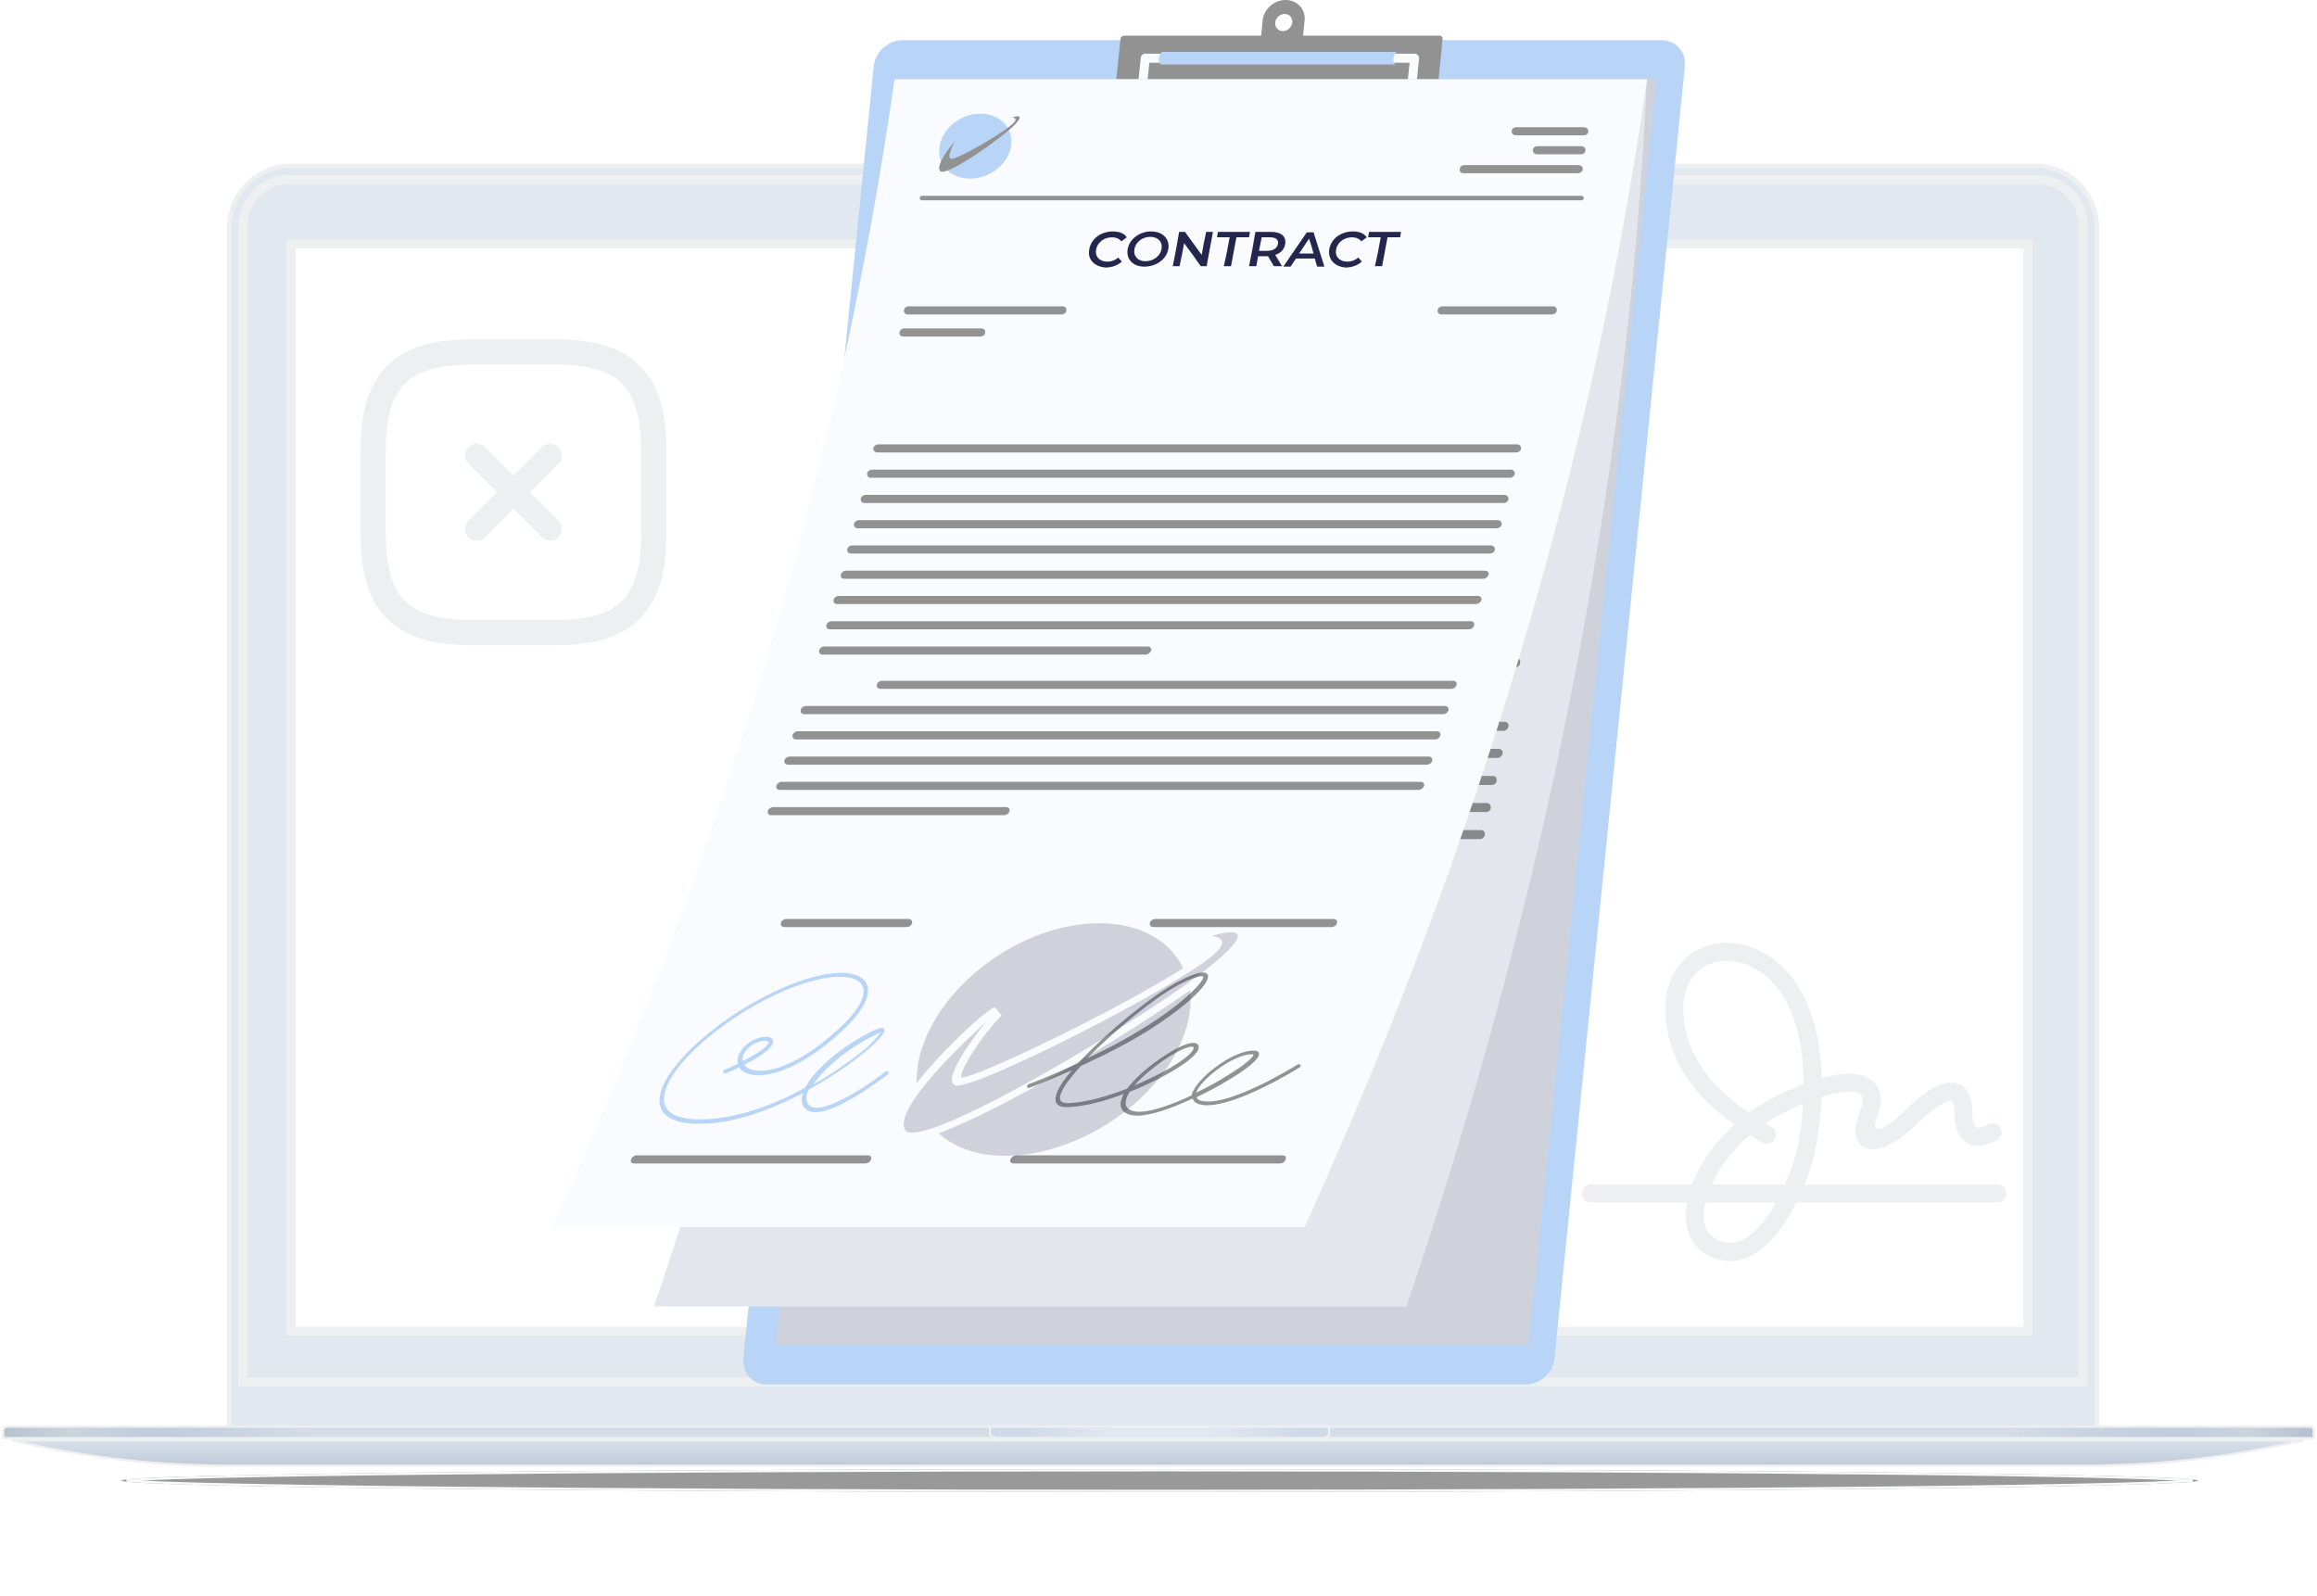 <svg width="405" height="279" viewBox="0 0 405 279" fill="none" xmlns="http://www.w3.org/2000/svg">
<g opacity="0.4" filter="url(#filter0_f_9580_53837)">
<ellipse cx="202.699" cy="258.787" rx="181.477" ry="2.005" fill="black"/>
<path d="M22.13 258.787C22.147 258.785 22.164 258.783 22.181 258.781C22.795 258.715 23.713 258.648 24.92 258.583C27.335 258.453 30.898 258.327 35.489 258.207C44.671 257.967 57.958 257.751 74.378 257.57C107.218 257.207 152.586 256.982 202.699 256.982C252.812 256.982 298.181 257.207 331.021 257.57C347.441 257.751 360.728 257.967 369.909 258.207C374.501 258.327 378.064 258.453 380.478 258.583C381.686 258.648 382.603 258.715 383.217 258.781C383.235 258.783 383.252 258.785 383.269 258.787C383.252 258.789 383.235 258.791 383.217 258.793C382.603 258.859 381.686 258.926 380.478 258.991C378.064 259.121 374.501 259.247 369.909 259.367C360.728 259.607 347.441 259.823 331.021 260.004C298.181 260.367 252.812 260.592 202.699 260.592C152.586 260.592 107.218 260.367 74.378 260.004C57.958 259.823 44.671 259.607 35.489 259.367C30.898 259.247 27.335 259.121 24.92 258.991C23.713 258.926 22.795 258.859 22.181 258.793C22.164 258.791 22.147 258.789 22.13 258.787Z" stroke="#EDEFF1" stroke-width="0.401"/>
</g>
<path d="M40.073 39.812C40.073 33.832 44.921 28.984 50.901 28.984H355.702C361.682 28.984 366.53 33.832 366.53 39.812V249.162C366.53 249.827 365.992 250.365 365.327 250.365H41.276C40.612 250.365 40.073 249.827 40.073 249.162V39.812Z" fill="#E2E8F0" stroke="#EDEFF1" stroke-width="0.802"/>
<path d="M42.478 39.411C42.478 34.981 46.069 31.39 50.499 31.39H356.102C360.532 31.39 364.123 34.981 364.123 39.411V241.542H42.478V39.411Z" fill="#E2E8F0" stroke="#EDEFF1" stroke-width="1.604"/>
<rect x="50.904" y="42.62" width="303.597" height="190.099" fill="white" stroke="#EDEFF1" stroke-width="1.604"/>
<path d="M83.32 92.466L96.172 79.614" stroke="#EDEFF1" stroke-width="4.087" stroke-linecap="round" stroke-linejoin="round"/>
<path d="M96.172 92.466L83.32 79.614" stroke="#EDEFF1" stroke-width="4.087" stroke-linecap="round" stroke-linejoin="round"/>
<path d="M82.393 110.564H97.107C109.368 110.564 114.273 105.659 114.273 93.397V78.683C114.273 66.422 109.368 61.517 97.107 61.517H82.393C70.131 61.517 65.227 66.422 65.227 78.683V93.397C65.227 105.659 70.131 110.564 82.393 110.564Z" stroke="#EDEFF1" stroke-width="4.414" stroke-linecap="round" stroke-linejoin="round"/>
<path d="M0.568 249.964C0.568 249.632 0.837 249.362 1.169 249.362H403.827C404.159 249.362 404.429 249.632 404.429 249.964V251.368H0.568V249.964Z" fill="#E2E8F0"/>
<path d="M0.568 249.964C0.568 249.632 0.837 249.362 1.169 249.362H403.827C404.159 249.362 404.429 249.632 404.429 249.964V251.368H0.568V249.964Z" fill="url(#paint0_linear_9580_53837)"/>
<path d="M0.568 249.964C0.568 249.632 0.837 249.362 1.169 249.362H403.827C404.159 249.362 404.429 249.632 404.429 249.964V251.368H0.568V249.964Z" stroke="#EDEFF1" stroke-width="0.401"/>
<path d="M4.877 252.365L2.194 251.769H402.621L396.426 253.018C385.999 255.121 375.388 256.18 364.751 256.18H39.634C27.944 256.18 16.289 254.901 4.877 252.365Z" fill="#E2E8F0"/>
<path d="M4.877 252.365L2.194 251.769H402.621L396.426 253.018C385.999 255.121 375.388 256.18 364.751 256.18H39.634C27.944 256.18 16.289 254.901 4.877 252.365Z" fill="url(#paint1_linear_9580_53837)"/>
<path d="M4.877 252.365L2.194 251.769H402.621L396.426 253.018C385.999 255.121 375.388 256.18 364.751 256.18H39.634C27.944 256.18 16.289 254.901 4.877 252.365Z" stroke="#EDEFF1" stroke-width="0.401"/>
<path d="M175.225 251.368C174.435 251.368 173.926 251.301 173.6 251.191C173.283 251.084 173.157 250.944 173.097 250.794C173.029 250.625 173.03 250.411 173.045 250.115C173.046 250.09 173.048 250.065 173.049 250.039C173.06 249.836 173.073 249.606 173.056 249.363H232.339C232.322 249.606 232.335 249.836 232.346 250.039C232.347 250.065 232.348 250.09 232.35 250.115C232.365 250.411 232.366 250.625 232.298 250.794C232.238 250.944 232.112 251.084 231.795 251.191C231.469 251.301 230.96 251.368 230.17 251.368H175.225Z" fill="#E2E8F0"/>
<path d="M175.225 251.368C174.435 251.368 173.926 251.301 173.6 251.191C173.283 251.084 173.157 250.944 173.097 250.794C173.029 250.625 173.03 250.411 173.045 250.115C173.046 250.09 173.048 250.065 173.049 250.039C173.06 249.836 173.073 249.606 173.056 249.363H232.339C232.322 249.606 232.335 249.836 232.346 250.039C232.347 250.065 232.348 250.09 232.35 250.115C232.365 250.411 232.366 250.625 232.298 250.794C232.238 250.944 232.112 251.084 231.795 251.191C231.469 251.301 230.96 251.368 230.17 251.368H175.225Z" fill="url(#paint2_linear_9580_53837)"/>
<path d="M175.225 251.368C174.435 251.368 173.926 251.301 173.6 251.191C173.283 251.084 173.157 250.944 173.097 250.794C173.029 250.625 173.03 250.411 173.045 250.115C173.046 250.09 173.048 250.065 173.049 250.039C173.06 249.836 173.073 249.606 173.056 249.363H232.339C232.322 249.606 232.335 249.836 232.346 250.039C232.347 250.065 232.348 250.09 232.35 250.115C232.365 250.411 232.366 250.625 232.298 250.794C232.238 250.944 232.112 251.084 231.795 251.191C231.469 251.301 230.96 251.368 230.17 251.368H175.225Z" stroke="#EDEFF1" stroke-width="0.401"/>
<g clip-path="url(#clip0_9580_53837)">
<path d="M266.67 242H134.039C131.516 242 129.702 239.95 129.939 237.427L152.727 11.591C152.964 9.068 155.251 7.018 157.774 7.018H290.405C292.928 7.018 294.742 9.068 294.505 11.591L271.716 237.427C271.48 239.95 269.193 242 266.67 242Z" fill="#B8D4F7"/>
<path d="M246.788 24.129H197.742C195.692 24.129 194.272 22.473 194.43 20.502L195.849 6.86C195.849 6.466 196.244 6.229 196.559 6.229H251.598C251.993 6.229 252.229 6.545 252.15 6.86L250.81 20.423C250.652 22.473 248.839 24.129 246.788 24.129Z" fill="#929292"/>
<path d="M224.718 0C222.668 0 220.854 1.656 220.697 3.627L220.145 9.305H227.478L228.03 3.627C228.266 1.656 226.768 0 224.718 0ZM224.245 5.441C223.456 5.441 222.826 4.81 222.904 3.943C222.983 3.154 223.693 2.445 224.56 2.445C225.349 2.445 225.98 3.076 225.901 3.943C225.743 4.81 225.033 5.441 224.245 5.441Z" fill="#929292"/>
<path d="M247.264 10.172L246.239 20.029H226.368C226.447 18.136 225.028 16.559 223.057 16.559C221.085 16.559 219.35 18.057 219.035 20.029H199.164L200.189 10.172H247.264V10.172Z" stroke="#FAFBFF" stroke-width="1.577" stroke-miterlimit="10" stroke-linecap="round" stroke-linejoin="round"/>
<path d="M243.555 10.172C243.634 9.384 244.186 9.068 244.186 9.068H203.183C203.183 9.068 202.631 9.305 202.552 10.172C202.473 11.04 202.946 11.276 202.946 11.276H243.95C243.95 11.276 243.398 11.04 243.555 10.172Z" fill="#B8D4F7"/>
<path d="M267.152 235.061H135.625L157.94 13.878H289.467L267.152 235.061Z" fill="#FAFBFF"/>
<path d="M278.977 37.219H163.773C163.537 37.219 163.379 37.061 163.379 36.825C163.379 36.588 163.537 36.43 163.773 36.43H279.056C279.293 36.43 279.451 36.588 279.451 36.825C279.372 37.061 279.214 37.219 278.977 37.219Z" fill="#929292"/>
<path d="M178.745 26.731C178.43 30.201 175.355 32.961 171.885 32.961C168.416 32.961 165.892 30.201 166.287 26.731C166.602 23.262 169.677 20.502 173.147 20.502C176.616 20.502 179.14 23.341 178.745 26.731Z" fill="#B8D4F7"/>
<path d="M168.969 25.864C168.969 25.864 165.578 30.28 166.603 31.62C167.628 32.961 176.933 25.391 179.141 22.789C181.349 20.186 178.747 21.212 178.747 21.212C178.747 21.212 179.772 21.29 179.22 22.079C178.116 23.735 169.284 29.57 168.417 29.255C167.471 28.939 168.969 25.864 168.969 25.864Z" fill="#929292"/>
<path d="M278.804 24.681H266.976C266.503 24.681 266.188 24.366 266.188 23.892C266.188 23.419 266.503 23.104 266.976 23.104H278.804C279.277 23.104 279.593 23.419 279.593 23.892C279.593 24.287 279.198 24.681 278.804 24.681Z" fill="#929292"/>
<path d="M278.414 28.308H270.765C270.292 28.308 269.977 27.993 269.977 27.52C269.977 27.047 270.292 26.731 270.765 26.731H278.414C278.887 26.731 279.202 27.047 279.202 27.52C279.202 27.993 278.887 28.308 278.414 28.308Z" fill="#929292"/>
<path d="M278.102 32.015H258.152C257.679 32.015 257.363 31.699 257.363 31.226C257.363 30.753 257.679 30.438 258.152 30.438H278.102C278.575 30.438 278.89 30.753 278.89 31.226C278.89 31.699 278.496 32.015 278.102 32.015Z" fill="#929292"/>
<path d="M193.573 46.681C193.809 44.71 195.465 43.291 197.436 43.291C198.54 43.291 199.408 43.685 199.96 44.395L199.092 45.104C198.698 44.552 198.067 44.316 197.436 44.316C196.096 44.316 194.992 45.262 194.834 46.681C194.677 48.022 195.623 49.047 196.963 49.047C197.673 49.047 198.304 48.81 198.777 48.258L199.487 49.047C198.777 49.757 197.831 50.151 196.727 50.151C194.755 50.072 193.336 48.653 193.573 46.681Z" fill="#23274D"/>
<path d="M200.274 46.681C200.432 44.71 202.167 43.291 204.217 43.291C206.267 43.291 207.608 44.71 207.45 46.681C207.213 48.653 205.557 50.072 203.507 50.072C201.457 50.072 200.117 48.653 200.274 46.681ZM206.188 46.681C206.346 45.341 205.4 44.316 204.059 44.316C202.719 44.316 201.615 45.262 201.536 46.681C201.378 48.022 202.324 49.047 203.665 49.047C204.927 49.047 206.031 48.022 206.188 46.681Z" fill="#23274D"/>
<path d="M214.943 43.37L214.312 49.993H213.287L210.054 45.499L209.581 49.993H208.398L209.029 43.37H210.054L213.287 47.864L213.76 43.37H214.943Z" fill="#23274D"/>
<path d="M217.942 44.395H215.734L215.813 43.37H221.412L221.333 44.395H219.125L218.573 49.993H217.311L217.942 44.395Z" fill="#23274D"/>
<path d="M226.067 49.993L224.885 48.022C224.806 48.022 224.727 48.022 224.648 48.022H223.15L222.992 49.914H221.73L222.361 43.291H225.121C226.856 43.291 227.881 44.158 227.723 45.656C227.644 46.681 227.014 47.391 226.067 47.785L227.408 49.993H226.067ZM224.963 44.395H223.544L223.308 46.997H224.727C225.831 46.997 226.383 46.523 226.462 45.656C226.619 44.946 226.067 44.395 224.963 44.395Z" fill="#23274D"/>
<path d="M233.163 48.495H229.851L229.062 49.993H227.801L231.428 43.37H232.611L234.898 49.993H233.636L233.163 48.495ZM232.847 47.47L231.901 44.552L230.403 47.47H232.847Z" fill="#23274D"/>
<path d="M235.524 46.681C235.761 44.71 237.417 43.291 239.388 43.291C240.492 43.291 241.359 43.685 241.911 44.395L241.044 45.104C240.65 44.552 240.019 44.316 239.388 44.316C238.048 44.316 236.944 45.262 236.786 46.681C236.628 48.022 237.574 49.047 238.915 49.047C239.625 49.047 240.255 48.81 240.729 48.258L241.438 49.047C240.729 49.757 239.782 50.151 238.678 50.151C236.707 50.072 235.367 48.653 235.524 46.681Z" fill="#23274D"/>
<path d="M244.356 44.395H242.148L242.227 43.37H247.826L247.747 44.395H245.539L244.987 49.993H243.725L244.356 44.395Z" fill="#23274D"/>
<path d="M189.716 59.297H162.906C162.433 59.297 162.117 58.982 162.117 58.509C162.117 58.036 162.433 57.72 162.906 57.72H189.716C190.189 57.72 190.504 58.036 190.504 58.509C190.504 58.982 190.189 59.297 189.716 59.297Z" fill="#929292"/>
<path d="M175.92 63.556H162.515C162.042 63.556 161.727 63.24 161.727 62.767C161.727 62.294 162.042 61.979 162.515 61.979H175.92C176.393 61.979 176.709 62.294 176.709 62.767C176.709 63.24 176.314 63.556 175.92 63.556Z" fill="#929292"/>
<path d="M271.956 85.871H160.3C159.827 85.871 159.512 85.556 159.512 85.083C159.512 84.61 159.827 84.294 160.3 84.294H271.956C272.429 84.294 272.745 84.61 272.745 85.083C272.745 85.477 272.35 85.871 271.956 85.871Z" fill="#929292"/>
<path d="M271.401 90.681H159.746C159.272 90.681 158.957 90.366 158.957 89.893C158.957 89.42 159.272 89.104 159.746 89.104H271.401C271.875 89.104 272.19 89.42 272.19 89.893C272.19 90.366 271.875 90.681 271.401 90.681Z" fill="#929292"/>
<path d="M270.929 95.57H159.273C158.8 95.57 158.484 95.255 158.484 94.781C158.484 94.308 158.8 93.993 159.273 93.993H270.929C271.402 93.993 271.717 94.308 271.717 94.781C271.717 95.176 271.402 95.57 270.929 95.57Z" fill="#929292"/>
<path d="M270.464 100.38H158.808C158.335 100.38 158.02 100.065 158.02 99.592C158.02 99.119 158.335 98.803 158.808 98.803H270.464C270.937 98.803 271.252 99.119 271.252 99.592C271.252 100.065 270.937 100.38 270.464 100.38Z" fill="#929292"/>
<path d="M269.991 105.269H158.335C157.862 105.269 157.547 104.954 157.547 104.48C157.547 104.007 157.862 103.692 158.335 103.692H269.991C270.464 103.692 270.78 104.007 270.78 104.48C270.78 104.954 270.386 105.269 269.991 105.269Z" fill="#929292"/>
<path d="M269.519 110.158H157.863C157.39 110.158 157.074 109.842 157.074 109.369C157.074 108.896 157.39 108.581 157.863 108.581H269.519C269.992 108.581 270.307 108.896 270.307 109.369C270.307 109.764 269.913 110.158 269.519 110.158Z" fill="#929292"/>
<path d="M268.964 114.968H157.308C156.835 114.968 156.52 114.653 156.52 114.179C156.52 113.706 156.835 113.391 157.308 113.391H268.964C269.437 113.391 269.752 113.706 269.752 114.179C269.752 114.653 269.437 114.968 268.964 114.968Z" fill="#929292"/>
<path d="M268.495 119.857H156.839C156.366 119.857 156.051 119.542 156.051 119.069C156.051 118.595 156.366 118.28 156.839 118.28H268.495C268.968 118.28 269.284 118.595 269.284 119.069C269.284 119.463 268.968 119.857 268.495 119.857Z" fill="#929292"/>
<path d="M212.818 124.746H156.359C155.886 124.746 155.57 124.43 155.57 123.957C155.57 123.484 155.886 123.169 156.359 123.169H212.818C213.291 123.169 213.606 123.484 213.606 123.957C213.606 124.43 213.212 124.746 212.818 124.746Z" fill="#929292"/>
<path d="M275.427 59.297H256.187C255.714 59.297 255.398 58.982 255.398 58.509C255.398 58.036 255.714 57.72 256.187 57.72H275.427C275.9 57.72 276.216 58.036 276.216 58.509C276.216 58.982 275.9 59.297 275.427 59.297Z" fill="#929292"/>
<path d="M267.385 131.291H167.636C167.163 131.291 166.848 130.975 166.848 130.502C166.848 130.029 167.163 129.714 167.636 129.714H267.385C267.858 129.714 268.174 130.029 268.174 130.502C268.174 130.975 267.858 131.291 267.385 131.291Z" fill="#929292"/>
<path d="M266.835 136.179H155.179C154.706 136.179 154.391 135.864 154.391 135.391C154.391 134.918 154.706 134.602 155.179 134.602H266.835C267.308 134.602 267.624 134.918 267.624 135.391C267.624 135.785 267.308 136.179 266.835 136.179Z" fill="#929292"/>
<path d="M266.355 140.989H154.699C154.226 140.989 153.91 140.674 153.91 140.201C153.91 139.728 154.226 139.412 154.699 139.412H266.355C266.828 139.412 267.143 139.728 267.143 140.201C267.143 140.674 266.828 140.989 266.355 140.989Z" fill="#929292"/>
<path d="M265.886 145.878H154.23C153.757 145.878 153.441 145.563 153.441 145.09C153.441 144.617 153.757 144.301 154.23 144.301H265.886C266.359 144.301 266.674 144.617 266.674 145.09C266.674 145.563 266.28 145.878 265.886 145.878Z" fill="#929292"/>
<path d="M265.413 150.767H153.757C153.284 150.767 152.969 150.452 152.969 149.979C152.969 149.506 153.284 149.19 153.757 149.19H265.413C265.886 149.19 266.202 149.506 266.202 149.979C266.202 150.373 265.807 150.767 265.413 150.767Z" fill="#929292"/>
<path d="M193.898 155.577H153.289C152.815 155.577 152.5 155.262 152.5 154.789C152.5 154.316 152.815 154 153.289 154H193.977C194.45 154 194.765 154.316 194.765 154.789C194.765 155.262 194.371 155.577 193.898 155.577Z" fill="#929292"/>
<g opacity="0.2">
<path d="M267.152 235.061H135.625L157.94 13.878H289.467L267.152 235.061Z" fill="#23274D"/>
</g>
<path d="M245.839 228.359C201.997 228.359 158.155 228.359 114.312 228.359C138.442 157.234 153.029 85.004 156.341 13.879C200.183 13.879 244.026 13.879 287.868 13.879C284.556 85.004 269.968 157.234 245.839 228.359Z" fill="#FAFBFF"/>
<path d="M277.623 36.43C239.221 36.43 200.82 36.43 162.34 36.43C162.103 36.43 161.945 36.273 161.945 36.036C161.945 35.8 162.103 35.642 162.34 35.642C200.741 35.642 239.142 35.642 277.623 35.642C277.859 35.642 278.017 35.8 278.017 36.036C278.017 36.273 277.78 36.43 277.623 36.43Z" fill="#929292"/>
<path d="M177.005 26.338C176.768 29.649 173.772 32.409 170.381 32.409C166.912 32.409 164.31 29.728 164.546 26.338C164.783 23.026 167.7 20.266 171.17 20.266C174.561 20.266 177.242 23.026 177.005 26.338Z" fill="#B8D4F7"/>
<path d="M167.15 25.391C167.15 25.391 163.996 29.649 165.021 30.989C166.046 32.33 175.115 24.997 177.244 22.473C179.373 19.95 176.77 20.975 176.77 20.975C176.77 20.975 177.796 21.054 177.244 21.842C176.218 23.419 167.623 29.097 166.677 28.782C165.81 28.387 167.15 25.391 167.15 25.391Z" fill="#929292"/>
<path d="M276.988 24.287C273.045 24.287 269.102 24.287 265.16 24.287C264.687 24.287 264.371 23.972 264.371 23.498C264.371 23.104 264.687 22.71 265.16 22.71C269.102 22.71 273.045 22.71 276.988 22.71C277.461 22.71 277.776 23.025 277.776 23.498C277.776 23.972 277.382 24.287 276.988 24.287Z" fill="#929292"/>
<path d="M276.75 27.836C274.226 27.836 271.624 27.836 269.101 27.836C268.628 27.836 268.312 27.52 268.312 27.047C268.312 26.653 268.628 26.259 269.101 26.259C271.624 26.259 274.226 26.259 276.75 26.259C277.223 26.259 277.538 26.574 277.538 27.047C277.538 27.52 277.144 27.836 276.75 27.836Z" fill="#929292"/>
<path d="M276.512 31.383C269.888 31.383 263.186 31.383 256.562 31.383C256.089 31.383 255.773 31.068 255.773 30.595C255.773 30.2 256.089 29.806 256.562 29.806C263.186 29.806 269.888 29.806 276.512 29.806C276.985 29.806 277.3 30.122 277.3 30.595C277.3 31.068 276.906 31.383 276.512 31.383Z" fill="#929292"/>
<path d="M192.377 45.577C192.535 43.685 194.191 42.265 196.241 42.265C197.345 42.265 198.212 42.66 198.764 43.369C198.449 43.606 198.212 43.842 197.897 44.079C197.424 43.606 196.872 43.291 196.162 43.291C194.822 43.291 193.718 44.237 193.639 45.577C193.481 46.918 194.428 47.864 195.768 47.864C196.478 47.864 197.109 47.627 197.582 47.075C197.818 47.312 198.055 47.548 198.291 47.785C197.582 48.495 196.635 48.889 195.531 48.889C193.56 48.889 192.141 47.548 192.377 45.577Z" fill="#23274D"/>
<path d="M199.079 45.577C199.237 43.685 200.893 42.265 202.943 42.265C204.993 42.265 206.412 43.685 206.255 45.577C206.097 47.47 204.441 48.889 202.391 48.889C200.262 48.889 198.921 47.47 199.079 45.577ZM204.993 45.577C205.072 44.237 204.204 43.291 202.864 43.291C201.523 43.291 200.419 44.237 200.341 45.577C200.262 46.918 201.129 47.864 202.47 47.864C203.731 47.864 204.835 46.918 204.993 45.577Z" fill="#23274D"/>
<path d="M213.668 42.423C213.511 44.552 213.274 46.681 213.116 48.81C212.801 48.81 212.407 48.81 212.091 48.81C210.987 47.391 209.962 45.893 208.858 44.473C208.701 45.893 208.622 47.391 208.464 48.81C208.07 48.81 207.676 48.81 207.281 48.81C207.518 46.681 207.676 44.552 207.833 42.423C208.149 42.423 208.543 42.423 208.858 42.423C209.962 43.843 211.066 45.341 212.091 46.76C212.249 45.341 212.328 43.843 212.486 42.423C212.88 42.423 213.274 42.423 213.668 42.423Z" fill="#23274D"/>
<path d="M216.747 43.448C216.037 43.448 215.249 43.448 214.539 43.448C214.539 43.133 214.618 42.739 214.618 42.423C216.51 42.423 218.324 42.423 220.216 42.423C220.216 42.739 220.138 43.133 220.138 43.448C219.428 43.448 218.639 43.448 217.93 43.448C217.772 45.262 217.614 47.075 217.457 48.889C217.062 48.889 216.668 48.889 216.195 48.889C216.432 46.997 216.589 45.183 216.747 43.448Z" fill="#23274D"/>
<path d="M224.942 48.81C224.548 48.179 224.154 47.548 223.76 46.918C223.681 46.918 223.602 46.918 223.523 46.918C223.05 46.918 222.498 46.918 222.025 46.918C221.946 47.548 221.946 48.179 221.867 48.81C221.473 48.81 221.079 48.81 220.605 48.81C220.842 46.681 221 44.552 221.157 42.423C222.104 42.423 222.971 42.423 223.917 42.423C225.652 42.423 226.677 43.291 226.519 44.71C226.441 45.656 225.889 46.366 224.942 46.76C225.416 47.47 225.81 48.179 226.283 48.889C225.81 48.81 225.337 48.81 224.942 48.81ZM223.76 43.448C223.286 43.448 222.813 43.448 222.34 43.448C222.261 44.316 222.183 45.183 222.104 45.971C222.577 45.971 223.05 45.971 223.523 45.971C224.627 45.971 225.179 45.498 225.258 44.71C225.337 43.843 224.785 43.448 223.76 43.448Z" fill="#23274D"/>
<path d="M231.967 47.312C230.864 47.312 229.76 47.312 228.656 47.312C228.419 47.785 228.104 48.337 227.867 48.81C227.473 48.81 227 48.81 226.605 48.81C227.788 46.681 228.971 44.552 230.154 42.423C230.548 42.423 230.942 42.423 231.337 42.423C232.125 44.552 232.993 46.681 233.781 48.81C233.387 48.81 232.914 48.81 232.519 48.81C232.283 48.337 232.125 47.864 231.967 47.312ZM231.652 46.366C231.337 45.419 231.021 44.473 230.627 43.527C230.154 44.473 229.602 45.419 229.129 46.366C229.917 46.366 230.785 46.366 231.652 46.366Z" fill="#23274D"/>
<path d="M234.329 45.577C234.487 43.685 236.143 42.265 238.193 42.265C239.297 42.265 240.164 42.66 240.716 43.369C240.401 43.606 240.164 43.842 239.849 44.079C239.376 43.606 238.824 43.291 238.114 43.291C236.773 43.291 235.669 44.237 235.591 45.577C235.512 46.918 236.379 47.864 237.72 47.864C238.429 47.864 239.06 47.627 239.533 47.075C239.77 47.312 240.006 47.548 240.243 47.785C239.533 48.495 238.587 48.889 237.483 48.889C235.512 48.889 234.171 47.548 234.329 45.577Z" fill="#23274D"/>
<path d="M243.161 43.448C242.451 43.448 241.663 43.448 240.953 43.448C240.953 43.133 241.032 42.739 241.032 42.423C242.924 42.423 244.738 42.423 246.631 42.423C246.631 42.739 246.552 43.133 246.552 43.448C245.842 43.448 245.053 43.448 244.344 43.448C244.186 45.262 244.028 47.075 243.871 48.889C243.476 48.889 243.082 48.889 242.609 48.889C242.846 46.997 243.003 45.183 243.161 43.448Z" fill="#23274D"/>
<path d="M188.599 57.8C179.688 57.8 170.778 57.8 161.789 57.8C161.315 57.8 161 57.484 161 57.011C161 56.617 161.315 56.222 161.789 56.222C170.699 56.222 179.609 56.222 188.599 56.222C189.072 56.222 189.387 56.538 189.387 57.011C189.387 57.484 188.993 57.8 188.599 57.8Z" fill="#929292"/>
<path d="M174.713 61.979C170.218 61.979 165.803 61.979 161.308 61.979C160.835 61.979 160.52 61.663 160.52 61.19C160.52 60.796 160.914 60.402 161.308 60.402C165.803 60.402 170.218 60.402 174.713 60.402C175.186 60.402 175.502 60.717 175.502 61.19C175.502 61.663 175.186 61.979 174.713 61.979Z" fill="#929292"/>
<path d="M270.288 83.584C233.07 83.584 195.851 83.584 158.632 83.584C158.159 83.584 157.844 83.269 157.844 82.796C157.844 82.402 158.238 82.007 158.632 82.007C195.851 82.007 233.07 82.007 270.288 82.007C270.761 82.007 271.077 82.323 271.077 82.796C271.077 83.269 270.682 83.584 270.288 83.584Z" fill="#929292"/>
<path d="M269.585 88.316C232.366 88.316 195.148 88.316 157.929 88.316C157.456 88.316 157.141 88 157.141 87.527C157.141 87.133 157.535 86.739 157.929 86.739C195.148 86.739 232.366 86.739 269.585 86.739C270.058 86.739 270.374 87.054 270.374 87.527C270.374 87.921 270.058 88.316 269.585 88.316Z" fill="#929292"/>
<path d="M268.866 93.046C231.648 93.046 194.429 93.046 157.21 93.046C156.737 93.046 156.422 92.731 156.422 92.258C156.422 91.864 156.816 91.469 157.21 91.469C194.429 91.469 231.648 91.469 268.866 91.469C269.339 91.469 269.655 91.785 269.655 92.258C269.655 92.652 269.339 93.046 268.866 93.046Z" fill="#929292"/>
<path d="M268.159 97.778C230.94 97.778 193.722 97.778 156.503 97.778C156.03 97.778 155.714 97.463 155.793 96.99C155.793 96.595 156.188 96.201 156.661 96.201C193.879 96.201 231.098 96.201 268.317 96.201C268.79 96.201 269.105 96.516 269.026 96.99C268.947 97.384 268.553 97.778 268.159 97.778Z" fill="#929292"/>
<path d="M267.37 102.43C230.151 102.43 192.933 102.43 155.714 102.43C155.241 102.43 154.925 102.115 155.004 101.642C155.004 101.248 155.399 100.853 155.872 100.853C193.09 100.853 230.309 100.853 267.528 100.853C268.001 100.853 268.316 101.169 268.237 101.642C268.158 102.115 267.843 102.43 267.37 102.43Z" fill="#929292"/>
<path d="M266.577 107.161C229.358 107.161 192.14 107.161 154.921 107.161C154.448 107.161 154.132 106.846 154.211 106.373C154.211 105.978 154.606 105.584 155.079 105.584C192.297 105.584 229.516 105.584 266.735 105.584C267.208 105.584 267.523 105.9 267.444 106.373C267.365 106.846 266.971 107.161 266.577 107.161Z" fill="#929292"/>
<path d="M265.718 111.893C228.499 111.893 191.28 111.893 154.062 111.893C153.588 111.893 153.273 111.577 153.352 111.104C153.352 110.71 153.746 110.316 154.219 110.316C191.438 110.316 228.657 110.316 265.875 110.316C266.348 110.316 266.664 110.631 266.585 111.104C266.585 111.577 266.191 111.893 265.718 111.893Z" fill="#929292"/>
<path d="M264.85 116.624C227.632 116.624 190.413 116.624 153.194 116.624C152.721 116.624 152.406 116.308 152.485 115.835C152.485 115.441 152.879 115.047 153.352 115.047C190.571 115.047 227.789 115.047 265.008 115.047C265.481 115.047 265.797 115.362 265.718 115.835C265.718 116.308 265.323 116.624 264.85 116.624Z" fill="#929292"/>
<path d="M208.786 121.355C189.94 121.355 171.173 121.355 152.327 121.355C151.854 121.355 151.539 121.04 151.618 120.567C151.618 120.172 152.012 119.778 152.485 119.778C171.331 119.778 190.098 119.778 208.944 119.778C209.417 119.778 209.732 120.093 209.653 120.567C209.575 121.04 209.259 121.355 208.786 121.355Z" fill="#929292"/>
<path d="M274.31 57.8C267.923 57.8 261.457 57.8 255.07 57.8C254.597 57.8 254.281 57.484 254.281 57.011C254.281 56.617 254.597 56.222 255.07 56.222C261.457 56.222 267.923 56.222 274.31 56.222C274.783 56.222 275.098 56.538 275.098 57.011C275.098 57.484 274.704 57.8 274.31 57.8Z" fill="#929292"/>
<path d="M262.799 127.742C229.523 127.742 196.326 127.742 163.05 127.742C162.577 127.742 162.261 127.427 162.34 126.954C162.419 126.559 162.734 126.165 163.208 126.165C196.484 126.165 229.681 126.165 262.957 126.165C263.43 126.165 263.745 126.48 263.666 126.954C263.588 127.427 263.193 127.742 262.799 127.742Z" fill="#929292"/>
<path d="M261.776 132.473C224.557 132.473 187.339 132.473 150.12 132.473C149.647 132.473 149.332 132.158 149.411 131.685C149.489 131.29 149.805 130.896 150.278 130.896C187.497 130.896 224.715 130.896 261.934 130.896C262.407 130.896 262.722 131.212 262.643 131.685C262.565 132.158 262.17 132.473 261.776 132.473Z" fill="#929292"/>
<path d="M260.741 137.205C223.522 137.205 186.304 137.205 149.085 137.205C148.612 137.205 148.297 136.889 148.375 136.416C148.454 136.022 148.848 135.627 149.243 135.627C186.461 135.627 223.68 135.627 260.899 135.627C261.372 135.627 261.687 135.943 261.608 136.416C261.608 136.889 261.214 137.205 260.741 137.205Z" fill="#929292"/>
<path d="M259.717 141.936C222.499 141.936 185.28 141.936 148.061 141.936C147.588 141.936 147.352 141.62 147.352 141.147C147.43 140.753 147.825 140.359 148.219 140.359C185.438 140.359 222.656 140.359 259.875 140.359C260.348 140.359 260.585 140.674 260.585 141.147C260.585 141.62 260.19 141.936 259.717 141.936Z" fill="#929292"/>
<path d="M258.698 146.667C221.479 146.667 184.26 146.667 147.042 146.667C146.569 146.667 146.332 146.351 146.332 145.878C146.411 145.484 146.805 145.09 147.199 145.09C184.418 145.09 221.637 145.09 258.855 145.09C259.328 145.09 259.565 145.405 259.565 145.878C259.486 146.351 259.092 146.667 258.698 146.667Z" fill="#929292"/>
<path d="M186.624 151.398C173.062 151.398 159.499 151.398 145.936 151.398C145.463 151.398 145.227 151.083 145.227 150.61C145.305 150.215 145.7 149.821 146.094 149.821C159.657 149.821 173.219 149.821 186.782 149.821C187.255 149.821 187.492 150.136 187.492 150.61C187.492 151.083 187.098 151.398 186.624 151.398Z" fill="#929292"/>
<g opacity="0.1">
<path d="M245.839 228.359C201.997 228.359 158.155 228.359 114.312 228.359C138.442 157.234 153.029 85.004 156.341 13.879C200.183 13.879 244.026 13.879 287.868 13.879C284.556 85.004 269.968 157.234 245.839 228.359Z" fill="#23274D"/>
</g>
<path d="M228.031 214.48C184.188 214.48 140.346 214.48 96.504 214.48C126.862 147.928 146.891 80.43 156.353 13.878C200.196 13.878 244.038 13.878 287.88 13.878C278.418 80.43 258.31 147.928 228.031 214.48Z" fill="#FAFBFF"/>
<path d="M276.439 35.011C238.038 35.011 199.636 35.011 161.156 35.011C160.919 35.011 160.762 34.853 160.762 34.616C160.762 34.38 160.998 34.222 161.156 34.222C199.557 34.222 237.959 34.222 276.439 34.222C276.676 34.222 276.833 34.38 276.833 34.616C276.833 34.853 276.676 35.011 276.439 35.011Z" fill="#929292"/>
<path d="M176.707 25.549C176.234 28.703 173.001 31.226 169.531 31.226C166.062 31.226 163.696 28.703 164.248 25.549C164.721 22.395 167.954 19.871 171.345 19.871C174.814 19.871 177.259 22.395 176.707 25.549Z" fill="#B8D4F7"/>
<path d="M166.927 24.681C166.927 24.681 163.378 28.703 164.324 29.885C165.271 31.068 174.97 24.208 177.256 21.921C179.622 19.556 176.941 20.502 176.941 20.502C176.941 20.502 177.887 20.581 177.335 21.29C176.231 22.789 167.084 28.072 166.217 27.756C165.35 27.441 166.927 24.681 166.927 24.681Z" fill="#929292"/>
<path d="M276.835 23.656C272.893 23.656 268.95 23.656 265.007 23.656C264.534 23.656 264.219 23.341 264.219 22.947C264.219 22.552 264.613 22.237 265.007 22.237C268.95 22.237 272.893 22.237 276.835 22.237C277.308 22.237 277.624 22.552 277.624 22.947C277.624 23.341 277.308 23.656 276.835 23.656Z" fill="#929292"/>
<path d="M276.359 26.968C273.836 26.968 271.234 26.968 268.71 26.968C268.237 26.968 267.922 26.652 267.922 26.258C267.922 25.864 268.316 25.549 268.71 25.549C271.234 25.549 273.836 25.549 276.359 25.549C276.832 25.549 277.148 25.864 277.148 26.258C277.148 26.652 276.753 26.968 276.359 26.968Z" fill="#929292"/>
<path d="M275.812 30.28C269.189 30.28 262.486 30.28 255.862 30.28C255.389 30.28 255.074 29.965 255.153 29.57C255.153 29.176 255.547 28.861 255.941 28.861C262.565 28.861 269.267 28.861 275.891 28.861C276.364 28.861 276.68 29.176 276.68 29.57C276.601 29.965 276.206 30.28 275.812 30.28Z" fill="#929292"/>
<path d="M151.231 203.362C137.747 203.362 124.342 203.362 110.858 203.362C110.385 203.362 110.149 203.047 110.306 202.653C110.464 202.258 110.858 201.943 111.332 201.943C124.815 201.943 138.22 201.943 151.704 201.943C152.177 201.943 152.414 202.258 152.256 202.653C152.177 203.047 151.704 203.362 151.231 203.362Z" fill="#929292"/>
<path d="M223.702 203.362C208.168 203.362 192.634 203.362 177.179 203.362C176.706 203.362 176.469 203.047 176.627 202.653C176.784 202.258 177.179 201.943 177.652 201.943C193.186 201.943 208.72 201.943 224.175 201.943C224.648 201.943 224.885 202.258 224.727 202.653C224.648 203.047 224.175 203.362 223.702 203.362Z" fill="#929292"/>
<path d="M158.484 162.044C151.387 162.044 144.211 162.044 137.115 162.044C136.641 162.044 136.405 161.728 136.484 161.334C136.563 160.94 137.036 160.624 137.43 160.624C144.527 160.624 151.702 160.624 158.799 160.624C159.272 160.624 159.509 160.94 159.43 161.334C159.351 161.728 158.957 162.044 158.484 162.044Z" fill="#929292"/>
<path d="M232.761 162.044C222.353 162.044 212.023 162.044 201.615 162.044C201.141 162.044 200.905 161.728 200.984 161.334C201.063 160.94 201.536 160.624 201.93 160.624C212.339 160.624 222.668 160.624 233.077 160.624C233.55 160.624 233.787 160.94 233.708 161.334C233.629 161.728 233.156 162.044 232.761 162.044Z" fill="#929292"/>
<path d="M198.771 195.004C197.983 195.004 197.352 194.846 196.879 194.61C195.854 194.058 195.617 193.033 196.169 191.771C196.248 191.613 196.327 191.377 196.406 191.219C193.094 192.481 189.703 193.348 186.943 193.506C184.972 193.663 184.499 192.875 184.499 192.244C184.42 191.061 185.524 189.169 187.417 187.04C183.158 188.932 180.004 190.115 180.004 190.115C179.768 190.194 179.531 190.115 179.531 189.957C179.531 189.8 179.61 189.563 179.847 189.484C179.926 189.484 183.632 188.065 188.442 185.857C193.331 180.495 201.531 173.871 205.789 171.663C208.865 170.008 210.599 169.613 211.072 170.323C211.782 171.506 208.313 175.054 202.556 178.918C198.298 181.835 193.173 184.359 188.915 186.33C186.707 188.775 185.209 190.825 185.288 192.008C185.288 192.244 185.366 192.954 187.101 192.796C190.019 192.638 193.567 191.613 197.037 190.273C199.481 186.961 205.237 183.018 207.839 182.387C208.865 182.151 209.259 182.387 209.417 182.624C209.574 182.861 209.653 183.334 209.101 184.043C207.682 185.857 202.872 188.696 197.51 190.825C197.273 191.219 197.037 191.534 196.958 191.85C196.564 192.875 196.721 193.585 197.51 193.979C199.245 195.004 203.818 193.585 208.313 191.456C208.313 191.219 208.391 190.982 208.549 190.746C209.811 187.907 215.961 183.413 219.273 183.649C219.904 183.649 220.062 183.965 220.062 184.201C220.141 185.226 217.381 187.197 215.015 188.617C213.359 189.642 211.309 190.746 209.18 191.771C209.259 192.165 209.653 192.402 210.363 192.481C215.252 193.269 226.685 186.172 226.764 186.094C227.001 185.936 227.237 186.015 227.316 186.094C227.395 186.251 227.316 186.488 227.158 186.567C226.685 186.882 215.252 193.979 210.047 193.111C209.18 192.954 208.628 192.56 208.47 192.008C204.764 193.742 201.137 195.004 198.771 195.004ZM218.721 184.28C215.804 184.28 210.284 188.301 209.18 190.746C209.18 190.825 209.101 190.904 209.101 190.982C211.072 190.036 212.965 189.011 214.542 187.986C217.933 185.936 219.115 184.674 219.115 184.359C219.115 184.359 219.037 184.28 218.879 184.28C218.879 184.28 218.8 184.28 218.721 184.28ZM208.313 182.939C208.155 182.939 207.918 182.939 207.839 183.018C205.553 183.57 200.822 186.803 198.298 189.721C203.029 187.749 207.209 185.305 208.391 183.728C208.628 183.413 208.707 183.176 208.628 183.097C208.549 182.939 208.47 182.939 208.313 182.939ZM209.969 170.638C209.495 170.638 208.313 170.954 206.026 172.137C201.926 174.266 194.829 180.101 190.019 184.99C193.961 183.176 198.298 180.81 202.083 178.287C208.155 174.187 210.599 171.19 210.284 170.717C210.284 170.638 210.205 170.638 209.969 170.638Z" fill="#929292"/>
<path d="M190.412 43.527C190.727 41.714 192.462 40.452 194.512 40.452C195.616 40.452 196.484 40.768 196.957 41.477C196.641 41.714 196.326 41.95 196.01 42.187C195.616 41.714 195.064 41.477 194.355 41.477C193.014 41.477 191.831 42.345 191.595 43.606C191.358 44.868 192.226 45.735 193.566 45.735C194.276 45.735 194.907 45.499 195.459 45.026C195.695 45.262 195.932 45.499 196.089 45.735C195.38 46.366 194.355 46.76 193.251 46.76C191.279 46.603 190.018 45.341 190.412 43.527Z" fill="#23274D"/>
<path d="M197.115 43.527C197.43 41.793 199.165 40.452 201.215 40.452C203.265 40.452 204.527 41.793 204.211 43.527C203.896 45.341 202.082 46.603 200.032 46.603C198.061 46.603 196.799 45.341 197.115 43.527ZM203.029 43.527C203.265 42.266 202.398 41.398 201.057 41.398C199.717 41.398 198.534 42.266 198.297 43.527C198.061 44.789 198.928 45.657 200.19 45.657C201.609 45.657 202.792 44.789 203.029 43.527Z" fill="#23274D"/>
<path d="M212.018 40.531C211.624 42.502 211.308 44.552 210.914 46.524C210.599 46.524 210.204 46.524 209.889 46.524C208.943 45.183 207.996 43.843 206.971 42.502C206.735 43.843 206.498 45.183 206.183 46.524C205.789 46.524 205.394 46.524 205 46.524C205.394 44.552 205.789 42.502 206.104 40.531C206.419 40.531 206.814 40.531 207.129 40.531C208.075 41.871 209.1 43.212 210.047 44.552C210.283 43.212 210.52 41.871 210.835 40.531C211.151 40.531 211.624 40.531 212.018 40.531Z" fill="#23274D"/>
<path d="M214.938 41.477C214.229 41.477 213.44 41.477 212.73 41.477C212.809 41.162 212.809 40.846 212.888 40.531C214.781 40.531 216.594 40.531 218.487 40.531C218.408 40.846 218.408 41.162 218.329 41.477C217.619 41.477 216.831 41.477 216.121 41.477C215.806 43.133 215.49 44.868 215.175 46.524C214.781 46.524 214.386 46.524 213.913 46.524C214.308 44.868 214.623 43.212 214.938 41.477Z" fill="#23274D"/>
<path d="M222.669 46.524C222.354 45.972 221.959 45.341 221.644 44.789C221.565 44.789 221.486 44.789 221.407 44.789C220.934 44.789 220.382 44.789 219.909 44.789C219.83 45.341 219.673 45.972 219.594 46.524C219.199 46.524 218.805 46.524 218.332 46.524C218.726 44.552 219.121 42.502 219.436 40.531C220.382 40.531 221.25 40.531 222.196 40.531C223.931 40.531 224.877 41.319 224.64 42.66C224.483 43.606 223.852 44.237 222.906 44.552C223.3 45.183 223.694 45.893 224.088 46.524C223.536 46.524 223.142 46.524 222.669 46.524ZM221.959 41.477C221.486 41.477 221.013 41.477 220.54 41.477C220.382 42.266 220.225 43.054 220.067 43.843C220.54 43.843 221.013 43.843 221.486 43.843C222.59 43.843 223.221 43.37 223.379 42.66C223.536 41.95 223.063 41.477 221.959 41.477Z" fill="#23274D"/>
<path d="M229.84 45.183C228.736 45.183 227.632 45.183 226.528 45.183C226.213 45.656 225.897 46.129 225.582 46.602C225.188 46.602 224.715 46.602 224.32 46.602C225.661 44.631 227.08 42.581 228.421 40.61C228.815 40.61 229.209 40.61 229.603 40.61C230.234 42.581 230.865 44.631 231.496 46.602C231.102 46.602 230.629 46.602 230.234 46.602C230.077 46.05 229.919 45.656 229.84 45.183ZM229.603 44.316C229.367 43.448 229.13 42.581 228.815 41.714C228.263 42.581 227.632 43.448 227.08 44.316C227.948 44.316 228.736 44.316 229.603 44.316Z" fill="#23274D"/>
<path d="M232.361 43.527C232.676 41.714 234.411 40.452 236.461 40.452C237.565 40.452 238.432 40.768 238.906 41.477C238.59 41.714 238.275 41.95 237.959 42.187C237.565 41.714 237.013 41.477 236.303 41.477C234.963 41.477 233.78 42.345 233.544 43.606C233.307 44.868 234.174 45.735 235.515 45.735C236.225 45.735 236.855 45.499 237.407 45.026C237.644 45.262 237.881 45.499 238.038 45.735C237.329 46.366 236.303 46.76 235.2 46.76C233.307 46.603 232.045 45.341 232.361 43.527Z" fill="#23274D"/>
<path d="M241.349 41.477C240.639 41.477 239.85 41.477 239.141 41.477C239.219 41.162 239.219 40.846 239.298 40.531C241.191 40.531 243.004 40.531 244.897 40.531C244.818 40.846 244.818 41.162 244.739 41.477C244.03 41.477 243.241 41.477 242.531 41.477C242.216 43.133 241.9 44.868 241.585 46.524C241.191 46.524 240.797 46.524 240.323 46.524C240.718 44.868 241.033 43.212 241.349 41.477Z" fill="#23274D"/>
<path d="M185.532 54.961C176.621 54.961 167.711 54.961 158.722 54.961C158.249 54.961 157.933 54.645 158.012 54.251C158.012 53.857 158.406 53.541 158.879 53.541C167.79 53.541 176.7 53.541 185.689 53.541C186.163 53.541 186.478 53.857 186.399 54.251C186.399 54.645 186.005 54.961 185.532 54.961Z" fill="#929292"/>
<path d="M171.334 58.825C166.839 58.825 162.423 58.825 157.929 58.825C157.456 58.825 157.14 58.51 157.219 58.115C157.298 57.721 157.613 57.406 158.086 57.406C162.581 57.406 166.997 57.406 171.492 57.406C171.965 57.406 172.28 57.721 172.201 58.115C172.201 58.51 171.807 58.825 171.334 58.825Z" fill="#929292"/>
<path d="M265.01 79.09C227.791 79.09 190.573 79.09 153.354 79.09C152.881 79.09 152.645 78.774 152.645 78.38C152.723 77.986 153.118 77.67 153.512 77.67C190.731 77.67 227.949 77.67 265.168 77.67C265.641 77.67 265.877 77.986 265.877 78.38C265.877 78.695 265.483 79.09 265.01 79.09Z" fill="#929292"/>
<path d="M263.916 83.505C226.698 83.505 189.479 83.505 152.26 83.505C151.787 83.505 151.551 83.19 151.551 82.796C151.63 82.401 152.024 82.086 152.418 82.086C189.637 82.086 226.855 82.086 264.074 82.086C264.547 82.086 264.784 82.401 264.784 82.796C264.784 83.111 264.389 83.505 263.916 83.505Z" fill="#929292"/>
<path d="M262.807 87.921C225.588 87.921 188.37 87.921 151.151 87.921C150.678 87.921 150.441 87.606 150.441 87.212C150.52 86.817 150.915 86.502 151.309 86.502C188.527 86.502 225.746 86.502 262.965 86.502C263.438 86.502 263.674 86.817 263.674 87.212C263.674 87.527 263.28 87.921 262.807 87.921Z" fill="#929292"/>
<path d="M261.623 92.337C224.405 92.337 187.186 92.337 149.967 92.337C149.494 92.337 149.258 92.022 149.258 91.627C149.337 91.233 149.731 90.918 150.125 90.918C187.344 90.918 224.562 90.918 261.781 90.918C262.254 90.918 262.491 91.233 262.491 91.627C262.491 91.943 262.097 92.337 261.623 92.337Z" fill="#929292"/>
<path d="M260.436 96.753C223.217 96.753 185.999 96.753 148.78 96.753C148.307 96.753 148.07 96.437 148.07 96.043C148.149 95.649 148.543 95.334 148.938 95.334C186.156 95.334 223.375 95.334 260.594 95.334C261.067 95.334 261.303 95.649 261.303 96.043C261.303 96.359 260.909 96.753 260.436 96.753Z" fill="#929292"/>
<path d="M259.255 101.168C222.036 101.168 184.818 101.168 147.599 101.168C147.126 101.168 146.889 100.853 146.968 100.459C147.047 100.064 147.441 99.749 147.914 99.749C185.133 99.749 222.352 99.749 259.57 99.749C260.043 99.749 260.28 100.064 260.201 100.459C260.122 100.774 259.728 101.168 259.255 101.168Z" fill="#929292"/>
<path d="M257.993 105.584C220.774 105.584 183.556 105.584 146.337 105.584C145.864 105.584 145.627 105.269 145.706 104.874C145.785 104.48 146.179 104.165 146.653 104.165C183.871 104.165 221.09 104.165 258.308 104.165C258.782 104.165 259.018 104.48 258.939 104.874C258.86 105.19 258.466 105.584 257.993 105.584Z" fill="#929292"/>
<path d="M256.735 110C219.517 110 182.298 110 145.079 110C144.606 110 144.37 109.685 144.449 109.29C144.527 108.896 144.922 108.581 145.395 108.581C182.613 108.581 219.832 108.581 257.051 108.581C257.524 108.581 257.76 108.896 257.681 109.29C257.603 109.685 257.208 110 256.735 110Z" fill="#929292"/>
<path d="M200.273 114.416C181.427 114.416 162.66 114.416 143.814 114.416C143.341 114.416 143.104 114.101 143.183 113.706C143.262 113.312 143.656 112.997 144.129 112.997C162.975 112.997 181.742 112.997 200.588 112.997C201.061 112.997 201.298 113.312 201.219 113.706C201.061 114.101 200.667 114.416 200.273 114.416Z" fill="#929292"/>
<path d="M271.247 54.961C264.86 54.961 258.394 54.961 252.007 54.961C251.534 54.961 251.218 54.645 251.297 54.251C251.297 53.857 251.691 53.541 252.165 53.541C258.552 53.541 265.018 53.541 271.405 53.541C271.878 53.541 272.193 53.857 272.114 54.251C272.114 54.645 271.72 54.961 271.247 54.961Z" fill="#929292"/>
<path d="M253.653 120.409C220.377 120.409 187.18 120.409 153.904 120.409C153.43 120.409 153.194 120.093 153.273 119.699C153.352 119.305 153.746 118.989 154.219 118.989C187.495 118.989 220.692 118.989 253.968 118.989C254.441 118.989 254.678 119.305 254.599 119.699C254.52 120.093 254.126 120.409 253.653 120.409Z" fill="#929292"/>
<path d="M252.243 124.824C215.024 124.824 177.806 124.824 140.587 124.824C140.114 124.824 139.877 124.509 139.956 124.115C140.035 123.72 140.429 123.405 140.903 123.405C178.121 123.405 215.34 123.405 252.558 123.405C253.032 123.405 253.268 123.72 253.189 124.115C253.11 124.509 252.716 124.824 252.243 124.824Z" fill="#929292"/>
<path d="M250.825 129.24C213.606 129.24 176.388 129.24 139.169 129.24C138.696 129.24 138.46 128.925 138.538 128.53C138.617 128.136 139.011 127.821 139.485 127.821C176.703 127.821 213.922 127.821 251.141 127.821C251.614 127.821 251.85 128.136 251.771 128.53C251.692 128.925 251.298 129.24 250.825 129.24Z" fill="#929292"/>
<path d="M249.399 133.656C212.181 133.656 174.962 133.656 137.743 133.656C137.27 133.656 137.034 133.341 137.113 132.946C137.191 132.552 137.586 132.237 138.059 132.237C175.277 132.237 212.496 132.237 249.715 132.237C250.188 132.237 250.424 132.552 250.346 132.946C250.267 133.341 249.872 133.656 249.399 133.656Z" fill="#929292"/>
<path d="M247.985 138.072C210.767 138.072 173.548 138.072 136.329 138.072C135.856 138.072 135.62 137.756 135.699 137.362C135.777 136.968 136.251 136.652 136.645 136.652C173.863 136.652 211.082 136.652 248.301 136.652C248.774 136.652 249.01 136.968 248.932 137.362C248.774 137.756 248.38 138.072 247.985 138.072Z" fill="#929292"/>
<path d="M175.521 142.488C161.959 142.488 148.396 142.488 134.833 142.488C134.36 142.488 134.124 142.172 134.202 141.778C134.281 141.384 134.754 141.068 135.149 141.068C148.711 141.068 162.274 141.068 175.837 141.068C176.31 141.068 176.547 141.384 176.468 141.778C176.389 142.172 175.916 142.488 175.521 142.488Z" fill="#929292"/>
<g opacity="0.2">
<path d="M171.26 177.893C171.654 177.577 172.679 176.789 173.31 176.316C173.546 176.079 173.941 176.079 174.019 176.237C174.335 176.631 174.729 177.025 175.045 177.498C175.045 177.498 173.941 178.76 173.546 179.154C169.919 183.491 167.711 187.592 168.027 188.38C171.733 187.986 195.941 176.158 206.822 169.219C204.378 164.172 198.7 161.018 190.894 161.412C179.776 161.886 167.869 169.692 162.744 179.47C160.93 182.939 160.141 186.33 160.22 189.326C164.084 184.359 169.288 179.549 171.26 177.893Z" fill="#23274D"/>
<path d="M164.078 198.079C166.759 200.524 170.702 202.022 175.67 202.022C188.049 202.022 202.164 192.954 206.659 181.678C207.92 178.603 208.315 175.685 207.999 173.083C196.802 181.047 175.275 193.979 164.078 198.079Z" fill="#23274D"/>
<path d="M172.28 178.681C172.359 178.681 155.958 193.111 158.165 197.448C160.452 201.864 201.613 177.183 211.785 168.667C222.115 160.23 211.707 163.62 211.785 163.62C211.785 163.62 215.255 163.778 212.653 166.38C207.449 171.742 169.993 190.746 166.997 189.721C164.079 188.774 172.28 178.681 172.28 178.681Z" fill="#23274D"/>
</g>
<path d="M122.209 196.423C116.373 196.423 115.27 194.136 115.27 192.244C115.506 186.488 126.624 176.71 138.295 172.057C144.682 169.534 149.807 169.376 151.305 171.663C152.567 173.556 150.99 176.71 147.126 180.258C139.399 187.355 133.011 188.932 130.173 187.434C129.7 187.197 129.384 186.882 129.227 186.566C128.517 186.882 127.728 187.276 126.861 187.592C126.624 187.67 126.388 187.592 126.388 187.434C126.309 187.276 126.467 187.04 126.703 186.961C127.571 186.645 128.28 186.251 128.99 185.936C128.832 185.226 128.99 184.437 129.542 183.649C130.646 181.993 132.617 181.204 133.958 181.204C134.667 181.204 135.14 181.599 135.14 182.072C135.062 183.097 133.327 184.516 130.094 186.093C130.252 186.33 130.488 186.566 130.804 186.724C132.696 187.749 138.295 187.513 146.653 179.785C150.28 176.473 151.7 173.635 150.596 172.057C149.255 170.086 144.445 170.323 138.452 172.609C127.097 177.104 116.216 186.566 116.058 192.007C115.979 194.531 118.424 195.792 123.076 195.635C129.069 195.477 135.456 193.032 140.739 190.115C142.395 186.882 147.363 182.703 152.567 180.179C153.592 179.706 154.223 179.549 154.459 179.785C154.696 179.943 154.617 180.337 154.302 180.81C153.198 182.466 148.072 186.803 141.37 190.43C141.291 190.588 141.212 190.825 141.133 190.982C140.818 192.007 140.897 192.717 141.528 193.269C143.735 195.083 151.857 189.642 154.696 187.355C154.854 187.197 155.169 187.197 155.248 187.355C155.406 187.513 155.327 187.749 155.169 187.828C154.696 188.144 143.972 196.502 140.897 193.9C140.108 193.269 139.951 192.244 140.345 191.061C134.904 193.9 128.675 196.265 122.839 196.423C122.761 196.423 122.445 196.423 122.209 196.423ZM153.908 180.495C153.75 180.495 153.513 180.574 152.961 180.889C148.467 183.097 144.051 186.645 142.158 189.563C146.18 187.276 149.571 184.753 151.621 183.018C153.198 181.52 153.75 180.731 153.908 180.495ZM133.642 181.914C132.775 181.914 131.198 182.466 130.252 183.807C129.857 184.359 129.7 184.989 129.857 185.463C133.248 183.728 134.352 182.624 134.352 182.23C134.352 181.993 133.958 181.914 133.8 181.914C133.721 181.914 133.721 181.914 133.642 181.914Z" fill="#B8D4F7"/>
</g>
<path fill-rule="evenodd" clip-rule="evenodd" d="M313.255 170.874C309.383 165.918 303.958 164.027 299.335 165.069C294.635 166.128 291.1 170.156 291.1 176.196C291.1 185.496 296.641 191.92 303.153 196.571C300.004 199.434 297.612 202.765 296.185 205.998C296.034 206.34 295.894 206.682 295.763 207.024H278.078C277.207 207.024 276.5 207.732 276.5 208.605C276.5 209.478 277.207 210.186 278.078 210.186H294.872C294.654 211.416 294.602 212.615 294.746 213.743C295.059 216.196 296.31 218.318 298.68 219.504C301.204 220.768 303.633 220.655 305.791 219.651C307.871 218.683 309.625 216.927 311.057 215.011C312.179 213.509 313.159 211.831 313.985 210.186H349.103C349.975 210.186 350.681 209.478 350.681 208.605C350.681 207.732 349.975 207.024 349.103 207.024H315.419C315.97 205.676 316.393 204.464 316.678 203.537C317.389 201.22 318.218 196.787 318.396 191.737C318.738 191.629 319.068 191.532 319.388 191.444C321.55 190.852 323.114 190.738 324.139 190.902C325.125 191.061 325.405 191.423 325.509 191.68C325.659 192.047 325.707 192.821 325.153 194.169C324.441 195.901 324.08 197.487 324.423 198.754C324.614 199.461 325.031 200.081 325.69 200.476C326.314 200.85 327.001 200.931 327.599 200.894C328.76 200.821 330.03 200.276 331.2 199.571C332.408 198.842 333.666 197.845 334.831 196.679C335.878 195.63 336.953 194.673 337.964 193.923C338.997 193.158 339.872 192.677 340.527 192.482C340.845 192.387 341.04 192.382 341.136 192.394C341.202 192.403 341.215 192.415 341.222 192.423C341.289 192.487 341.605 192.913 341.605 194.375C341.605 197.085 342.328 199.214 344.275 199.994C345.157 200.348 346.066 200.309 346.835 200.148C347.61 199.987 348.361 199.677 349.02 199.348C349.799 198.957 350.115 198.008 349.726 197.227C349.336 196.446 348.388 196.129 347.608 196.52C347.082 196.783 346.601 196.967 346.192 197.053C345.777 197.139 345.552 197.1 345.447 197.059C345.411 197.044 344.762 196.787 344.762 194.375C344.762 192.676 344.435 191.125 343.405 190.139C342.268 189.051 340.795 189.104 339.627 189.451C338.457 189.8 337.236 190.529 336.086 191.382C334.916 192.25 333.722 193.318 332.599 194.443C331.593 195.45 330.534 196.282 329.571 196.862C329.352 196.994 329.145 197.109 328.951 197.209C328.182 197.602 327.496 196.993 327.771 196.174C327.851 195.935 327.95 195.669 328.072 195.373C328.761 193.697 329.037 191.971 328.433 190.486C327.784 188.892 326.33 188.052 324.638 187.78C322.984 187.515 320.924 187.745 318.555 188.395C318.508 188.407 318.461 188.42 318.414 188.434C318.259 182.411 317.024 175.698 313.255 170.874ZM311.987 207.024C312.745 205.319 313.312 203.742 313.66 202.607C314.227 200.762 314.93 197.162 315.18 192.924C314.049 193.396 312.833 193.954 311.534 194.605C310.499 195.124 309.51 195.703 308.572 196.331C308.925 196.542 309.281 196.75 309.639 196.955C310.396 197.388 310.659 198.354 310.226 199.112C309.793 199.87 308.829 200.133 308.072 199.7C307.339 199.28 306.603 198.842 305.872 198.384C302.834 200.994 300.537 204.08 299.186 207.024H311.987ZM298.091 210.186C297.828 211.357 297.76 212.424 297.877 213.343C298.077 214.914 298.803 216.031 300.092 216.676C301.711 217.487 303.129 217.403 304.461 216.783C305.87 216.127 307.248 214.832 308.529 213.117C309.212 212.202 309.842 211.205 310.412 210.186H298.091ZM310.123 191.777C311.974 190.85 313.692 190.088 315.274 189.482C315.273 189.311 315.271 189.14 315.268 188.968C315.171 183.057 314.002 176.96 310.769 172.822C307.539 168.688 303.297 167.417 300.028 168.154C296.837 168.873 294.256 171.564 294.256 176.196C294.256 184.34 299.262 190.083 305.693 194.492C307.066 193.482 308.547 192.566 310.123 191.777Z" fill="#EDEFF1"/>
<defs>
<filter id="filter0_f_9580_53837" x="3.576" y="239.135" width="398.246" height="39.303" filterUnits="userSpaceOnUse" color-interpolation-filters="sRGB">
<feFlood flood-opacity="0" result="BackgroundImageFix"/>
<feBlend mode="normal" in="SourceGraphic" in2="BackgroundImageFix" result="shape"/>
<feGaussianBlur stdDeviation="8.823" result="effect1_foregroundBlur_9580_53837"/>
</filter>
<linearGradient id="paint0_linear_9580_53837" x1="0.367" y1="250.365" x2="404.629" y2="250.365" gradientUnits="userSpaceOnUse">
<stop stop-color="#B7C2D0"/>
<stop offset="0.03" stop-color="#CAD4DB"/>
<stop offset="0.062" stop-color="#BECCDE"/>
<stop offset="0.134" stop-color="#B7C2D0" stop-opacity="0.3"/>
<stop offset="0.866" stop-color="#B7C2D0" stop-opacity="0.3"/>
<stop offset="0.942" stop-color="#BECCDE"/>
<stop offset="0.971" stop-color="#CAD4DB"/>
<stop offset="0.996" stop-color="#B7C2D0"/>
</linearGradient>
<linearGradient id="paint1_linear_9580_53837" x1="202.498" y1="251.568" x2="202.498" y2="256.381" gradientUnits="userSpaceOnUse">
<stop stop-color="#D1DBE9" stop-opacity="0.6"/>
<stop offset="1" stop-color="#AAB5C6" stop-opacity="0.6"/>
</linearGradient>
<linearGradient id="paint2_linear_9580_53837" x1="178.724" y1="250.623" x2="227.744" y2="250.623" gradientUnits="userSpaceOnUse">
<stop stop-color="#CFD9E7"/>
<stop offset="0.318" stop-color="#CFD9E7" stop-opacity="0"/>
<stop offset="0.661" stop-color="#CFD9E7" stop-opacity="0"/>
<stop offset="1" stop-color="#CFD9E7"/>
</linearGradient>
<clipPath id="clip0_9580_53837">
<rect width="198" height="242" fill="white" transform="translate(96.5)"/>
</clipPath>
</defs>
</svg>